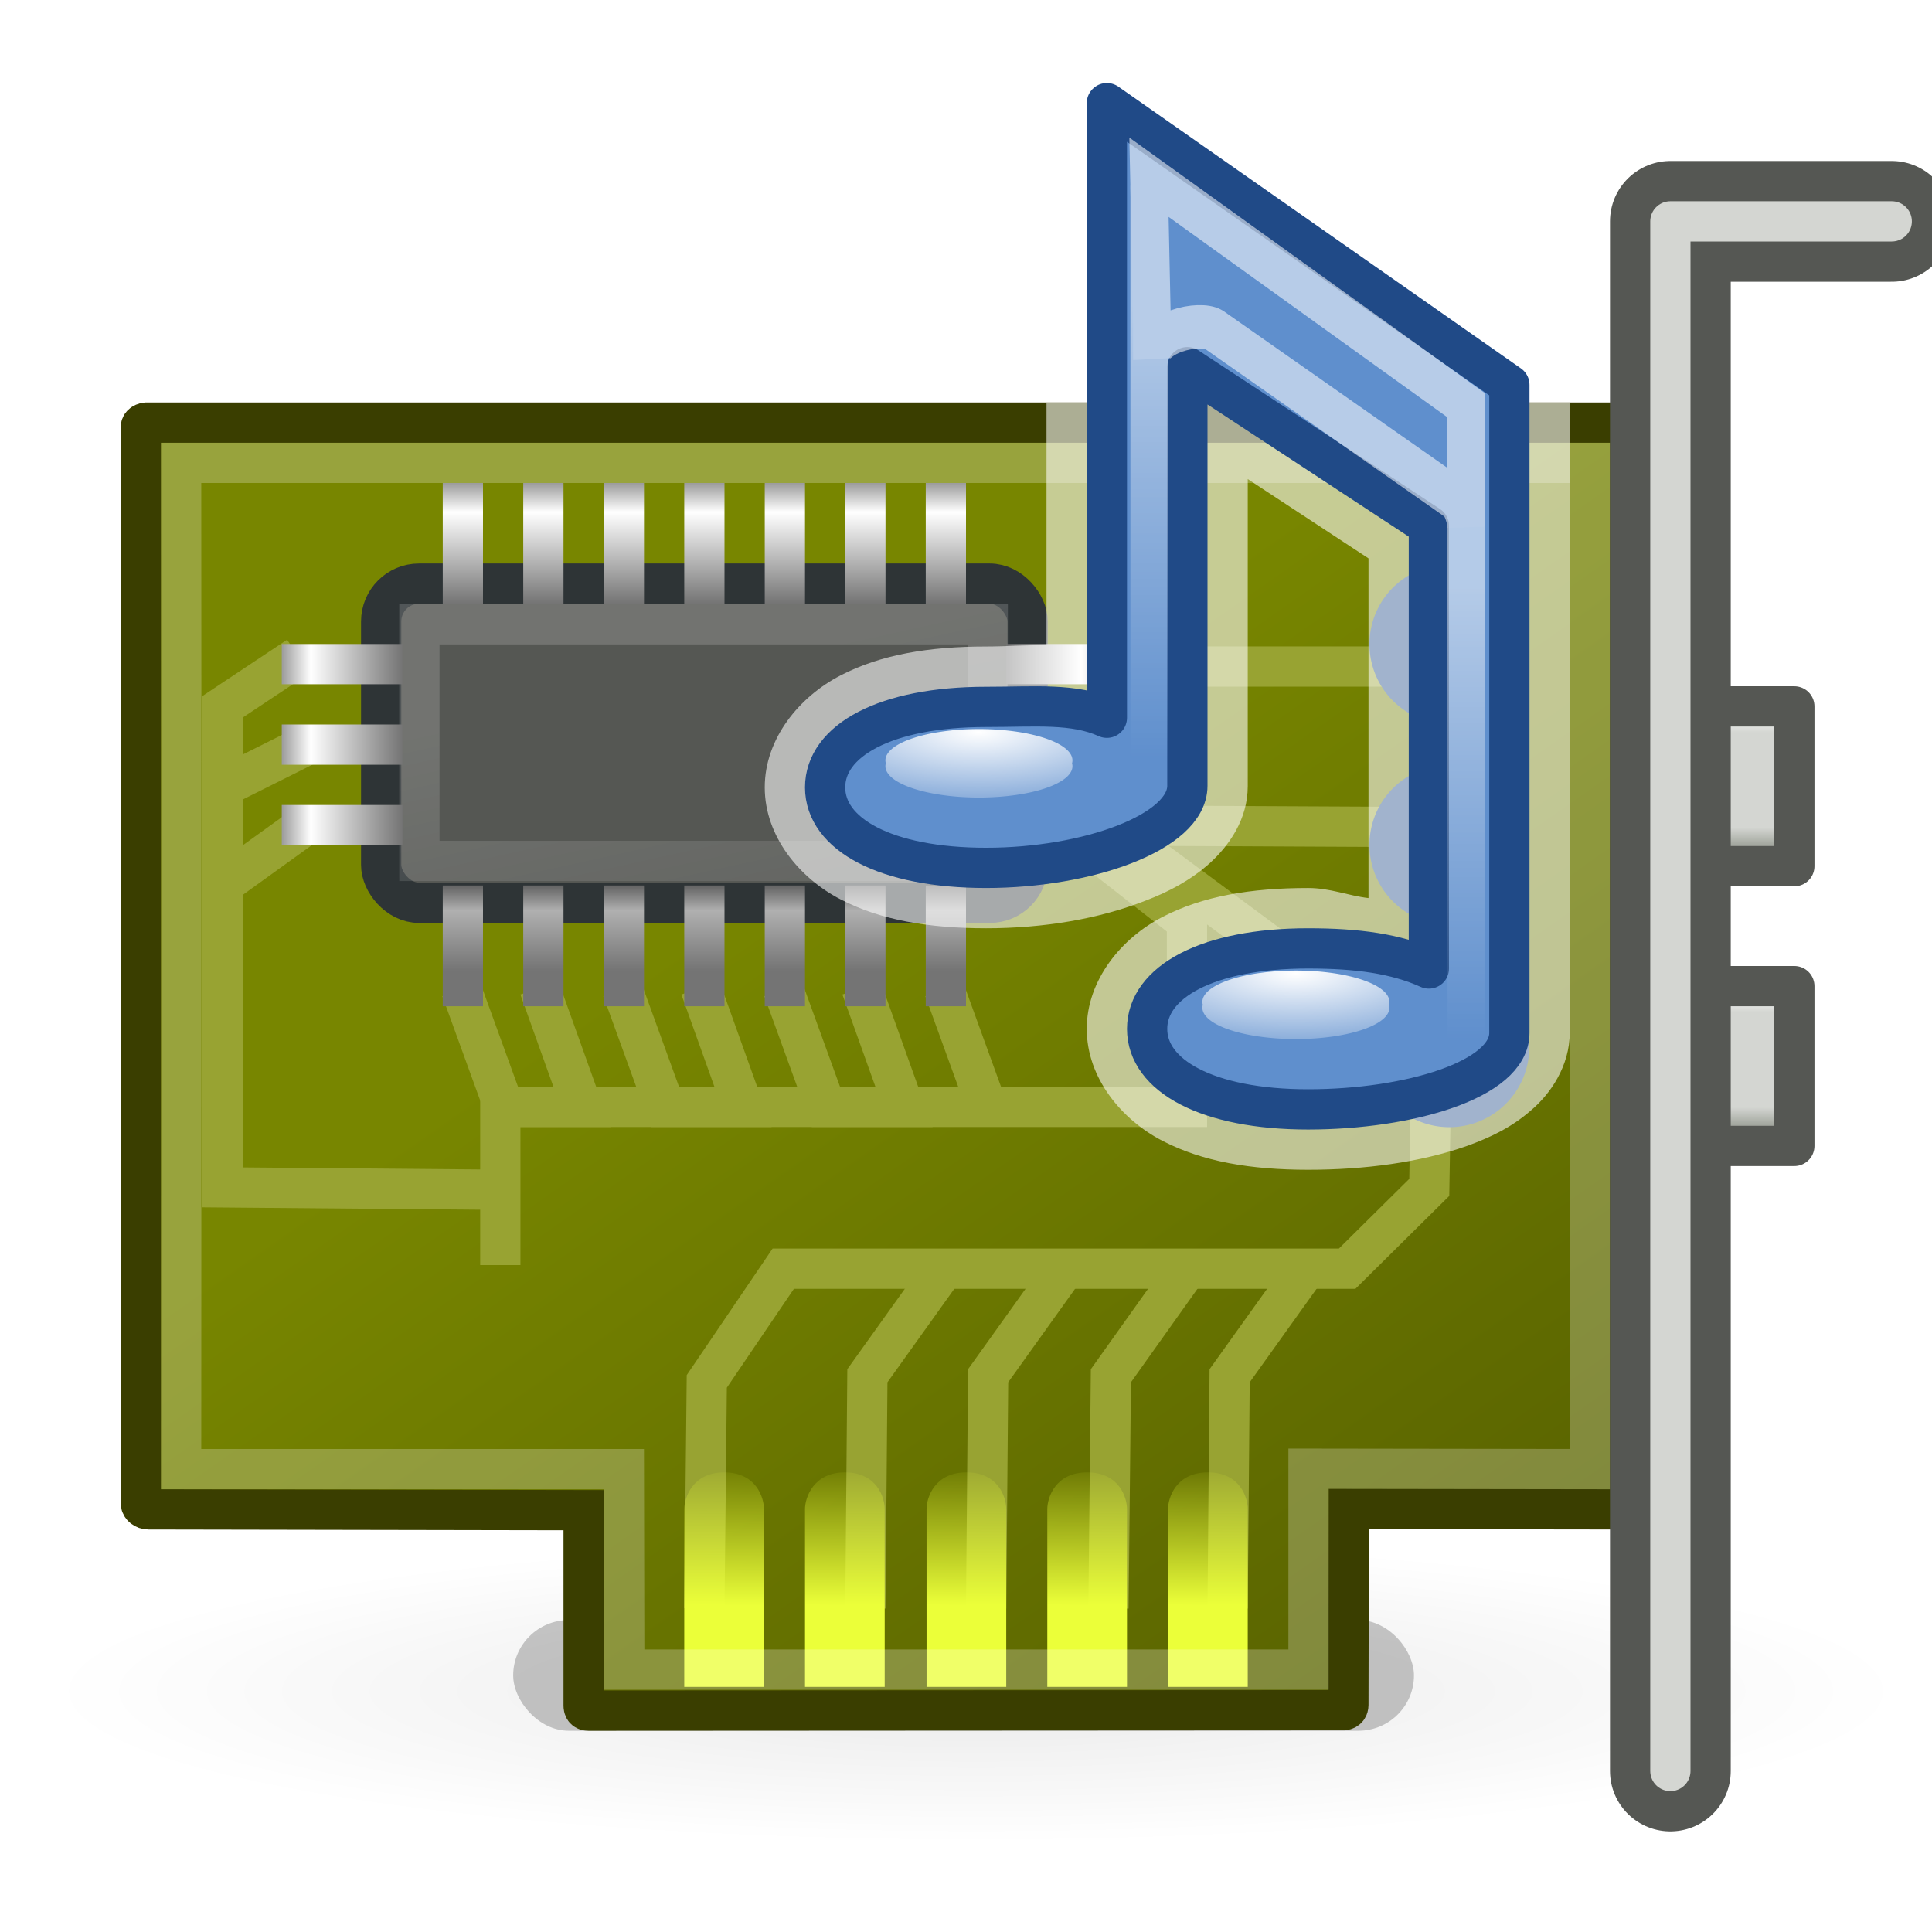<svg xmlns:svg="http://www.w3.org/2000/svg" xmlns="http://www.w3.org/2000/svg" xmlns:xlink="http://www.w3.org/1999/xlink" width="48" height="48" id="svg11300">
  <defs id="defs3">
    <linearGradient id="linearGradient12825">
      <stop offset="0" id="stop12827" style="stop-color:#ffffff;stop-opacity:1"/>
      <stop offset="1" id="stop12829" style="stop-color:#ffffff;stop-opacity:0"/>
    </linearGradient>
    <linearGradient id="linearGradient3345">
      <stop offset="0" id="stop3347" style="stop-color:#ffffff;stop-opacity:1"/>
      <stop offset="1" id="stop3349" style="stop-color:#ffffff;stop-opacity:0"/>
    </linearGradient>
    <linearGradient id="linearGradient15015">
      <stop offset="0" id="stop15017" style="stop-color:#ffffff;stop-opacity:1"/>
      <stop id="stop15025" offset="0.14" style="stop-color:#d4d6d2;stop-opacity:1"/>
      <stop id="stop15023" offset="0.79" style="stop-color:#d4d6d2;stop-opacity:1"/>
      <stop offset="1" id="stop15019" style="stop-color:#7e8478;stop-opacity:1"/>
    </linearGradient>
    <linearGradient id="linearGradient14993">
      <stop offset="0" id="stop14995" style="stop-color:#000000;stop-opacity:1"/>
      <stop offset="1" id="stop14997" style="stop-color:#000000;stop-opacity:0"/>
    </linearGradient>
    <linearGradient id="linearGradient14981">
      <stop offset="0" id="stop14983" style="stop-color:#788600;stop-opacity:1"/>
      <stop offset="1" id="stop14985" style="stop-color:#505900;stop-opacity:1"/>
    </linearGradient>
    <linearGradient id="linearGradient14973">
      <stop id="stop14975" offset="0" style="stop-color:#747474;stop-opacity:1"/>
      <stop offset="0.62" id="stop14977" style="stop-color:#b0b0b0;stop-opacity:1"/>
      <stop id="stop14979" offset="1" style="stop-color:#3f3f3f;stop-opacity:1"/>
    </linearGradient>
    <linearGradient id="linearGradient14881">
      <stop offset="0" id="stop14883" style="stop-color:#747474;stop-opacity:1"/>
      <stop id="stop14893" offset="0.62" style="stop-color:#ffffff;stop-opacity:1"/>
      <stop offset="1" id="stop14885" style="stop-color:#3f3f3f;stop-opacity:1"/>
    </linearGradient>
    <linearGradient id="linearGradient14861">
      <stop offset="0" id="stop14863" style="stop-color:#ffffff;stop-opacity:1"/>
      <stop offset="1" id="stop14865" style="stop-color:#ffffff;stop-opacity:0"/>
    </linearGradient>
    <linearGradient id="linearGradient14780">
      <stop offset="0" id="stop14782" style="stop-color:#ebff39;stop-opacity:1"/>
      <stop offset="1" id="stop14784" style="stop-color:#ebff39;stop-opacity:0"/>
    </linearGradient>
    <linearGradient xlink:href="#linearGradient14861" id="linearGradient14867" x1="16.96" y1="20.17" x2="18.97" y2="31.35" gradientUnits="userSpaceOnUse" gradientTransform="matrix(0.935,0,0,1.149,2.519,-6.86)"/>
    <linearGradient xlink:href="#linearGradient14881" id="linearGradient14887" x1="24" y1="19.5" x2="27" y2="19.5" gradientUnits="userSpaceOnUse" gradientTransform="translate(1,-3)"/>
    <linearGradient xlink:href="#linearGradient14881" id="linearGradient14889" x1="24" y1="21.5" x2="27" y2="21.5" gradientUnits="userSpaceOnUse" gradientTransform="translate(1,-3)"/>
    <linearGradient xlink:href="#linearGradient14881" id="linearGradient14891" x1="24" y1="23.5" x2="27" y2="23.5" gradientUnits="userSpaceOnUse" gradientTransform="translate(1,-3)"/>
    <linearGradient xlink:href="#linearGradient14881" id="linearGradient14895" gradientUnits="userSpaceOnUse" x1="8" y1="19.5" x2="4.33" y2="19.5" gradientTransform="translate(2,-3)"/>
    <linearGradient xlink:href="#linearGradient14881" id="linearGradient14897" gradientUnits="userSpaceOnUse" x1="8" y1="19.5" x2="4.33" y2="19.5" gradientTransform="translate(2,-3)"/>
    <linearGradient xlink:href="#linearGradient14881" id="linearGradient14899" gradientUnits="userSpaceOnUse" x1="8" y1="19.5" x2="4.33" y2="19.5" gradientTransform="translate(2,-3)"/>
    <linearGradient xlink:href="#linearGradient14881" id="linearGradient14903" gradientUnits="userSpaceOnUse" x1="8" y1="19.5" x2="4.33" y2="19.5" gradientTransform="translate(7,-31)"/>
    <linearGradient xlink:href="#linearGradient14881" id="linearGradient14907" gradientUnits="userSpaceOnUse" gradientTransform="translate(7,-33)" x1="8" y1="19.5" x2="4.33" y2="19.5"/>
    <linearGradient xlink:href="#linearGradient14881" id="linearGradient14911" gradientUnits="userSpaceOnUse" gradientTransform="translate(7,-35)" x1="8" y1="19.5" x2="4.33" y2="19.5"/>
    <linearGradient xlink:href="#linearGradient14881" id="linearGradient14915" gradientUnits="userSpaceOnUse" gradientTransform="translate(7,-37)" x1="8" y1="19.5" x2="4.33" y2="19.5"/>
    <linearGradient xlink:href="#linearGradient14881" id="linearGradient14919" gradientUnits="userSpaceOnUse" gradientTransform="translate(7,-39)" x1="8" y1="19.5" x2="4.33" y2="19.5"/>
    <linearGradient xlink:href="#linearGradient14881" id="linearGradient14923" gradientUnits="userSpaceOnUse" gradientTransform="translate(7,-41)" x1="8" y1="19.5" x2="4.33" y2="19.5"/>
    <linearGradient xlink:href="#linearGradient14881" id="linearGradient14927" gradientUnits="userSpaceOnUse" gradientTransform="translate(7,-43)" x1="8" y1="19.5" x2="4.33" y2="19.5"/>
    <linearGradient xlink:href="#linearGradient14973" id="linearGradient14943" gradientUnits="userSpaceOnUse" gradientTransform="translate(17,-31)" x1="7.12" y1="11.5" x2="4.71" y2="11.5"/>
    <linearGradient xlink:href="#linearGradient14973" id="linearGradient14945" gradientUnits="userSpaceOnUse" gradientTransform="translate(17,-33)" x1="7.12" y1="13.5" x2="4.71" y2="13.5"/>
    <linearGradient xlink:href="#linearGradient14973" id="linearGradient14947" gradientUnits="userSpaceOnUse" gradientTransform="translate(17,-35)" x1="7.12" y1="15.5" x2="4.71" y2="15.5"/>
    <linearGradient xlink:href="#linearGradient14973" id="linearGradient14949" gradientUnits="userSpaceOnUse" gradientTransform="translate(17,-37)" x1="7.12" y1="17.5" x2="4.71" y2="17.5"/>
    <linearGradient xlink:href="#linearGradient14973" id="linearGradient14951" gradientUnits="userSpaceOnUse" gradientTransform="translate(17,-39)" x1="7.12" y1="19.5" x2="4.71" y2="19.5"/>
    <linearGradient xlink:href="#linearGradient14973" id="linearGradient14953" gradientUnits="userSpaceOnUse" gradientTransform="translate(17,-41)" x1="7.12" y1="21.5" x2="4.71" y2="21.5"/>
    <linearGradient xlink:href="#linearGradient14973" id="linearGradient14955" gradientUnits="userSpaceOnUse" gradientTransform="translate(17,-43)" x1="7.12" y1="23.5" x2="4.71" y2="23.5"/>
    <linearGradient xlink:href="#linearGradient14981" id="linearGradient14987" x1="20.05" y1="22.75" x2="39" y2="49.79" gradientUnits="userSpaceOnUse" gradientTransform="translate(2,-3)"/>
    <radialGradient xlink:href="#linearGradient14993" id="radialGradient14999" cx="21.5" cy="44.75" fx="21.5" fy="44.75" r="17" gradientTransform="matrix(1,0,0,0.221,0,34.879)" gradientUnits="userSpaceOnUse"/>
    <linearGradient xlink:href="#linearGradient15015" id="linearGradient15027" gradientUnits="userSpaceOnUse" x1="43.69" y1="8.85" x2="43.68" y2="18.04" gradientTransform="matrix(1,0,0,0.395,-0.812,14.196)"/>
    <linearGradient xlink:href="#linearGradient15015" id="linearGradient4745" gradientUnits="userSpaceOnUse" gradientTransform="matrix(1,0,0,0.395,-0.812,21.146)" x1="43.69" y1="8.85" x2="43.68" y2="18.04"/>
    <linearGradient xlink:href="#linearGradient14780" id="linearGradient4748" gradientUnits="userSpaceOnUse" gradientTransform="matrix(1.984,0,0,1,17.109,-3.014)" x1="6.22" y1="42.89" x2="6.24" y2="39.27"/>
    <linearGradient xlink:href="#linearGradient14780" id="linearGradient4751" gradientUnits="userSpaceOnUse" gradientTransform="matrix(1.984,0,0,1,14.109,-3.014)" x1="6.22" y1="42.89" x2="6.24" y2="39.27"/>
    <linearGradient xlink:href="#linearGradient14780" id="linearGradient4754" gradientUnits="userSpaceOnUse" gradientTransform="matrix(1.984,0,0,1,11.109,-3.014)" x1="6.22" y1="42.89" x2="6.24" y2="39.27"/>
    <linearGradient xlink:href="#linearGradient14780" id="linearGradient4757" gradientUnits="userSpaceOnUse" gradientTransform="matrix(1.984,0,0,1,8.094,-3.014)" x1="6.22" y1="42.89" x2="6.24" y2="39.27"/>
    <linearGradient xlink:href="#linearGradient14780" id="linearGradient4760" gradientUnits="userSpaceOnUse" gradientTransform="matrix(1.984,0,0,1,5.094,-3.014)" x1="6.22" y1="42.89" x2="6.24" y2="39.27"/>
    <filter x="-0.11" width="1.22" y="-0.51" height="2.02" id="filter5416">
      <feGaussianBlur stdDeviation="1.59" id="feGaussianBlur5418"/>
    </filter>
    <filter x="-0.13" width="1.25" y="-1.02" height="3.05" id="filter5482">
      <feGaussianBlur stdDeviation="1.17" id="feGaussianBlur5484"/>
    </filter>
    <linearGradient xlink:href="#linearGradient3345" id="linearGradient12815" gradientUnits="userSpaceOnUse" x1="18.49" y1="8.67" x2="18.49" y2="24.71"/>
    <linearGradient xlink:href="#linearGradient3345" id="linearGradient12817" gradientUnits="userSpaceOnUse" x1="18.49" y1="8.67" x2="18.49" y2="24.71"/>
    <linearGradient xlink:href="#linearGradient3345" id="linearGradient12819" gradientUnits="userSpaceOnUse" x1="18.49" y1="8.67" x2="18.49" y2="24.71"/>
    <linearGradient xlink:href="#linearGradient3345" id="linearGradient12821" gradientUnits="userSpaceOnUse" x1="18.49" y1="8.67" x2="18.49" y2="24.71"/>
    <radialGradient xlink:href="#linearGradient12825" id="radialGradient12831" cx="31.44" cy="23.97" fx="31.44" fy="23.97" r="1.13" gradientTransform="matrix(2.892,0,0,0.723,-59.492,7.481)" gradientUnits="userSpaceOnUse"/>
    <radialGradient xlink:href="#linearGradient12825" id="radialGradient12835" gradientUnits="userSpaceOnUse" gradientTransform="matrix(2.892,0,0,0.723,-59.492,7.481)" cx="31.44" cy="23.97" fx="31.44" fy="23.97" r="1.13"/>
  </defs>
  <g id="layer1">
    <rect id="rect5432" width="22.38" height="2.75" x="12.75" y="40.25" rx="1.38" ry="1.38" style="fill:#000;filter:url(#filter5482);opacity:0.46"/>
    <path id="path14991" d="M38.5 44.75A17 3.75 0 1 1 4.5 44.75 17 3.75 0 1 1 38.5 44.75z" transform="matrix(1.353,0,0,1,-4.838,-2.75)" style="fill:url(#radialGradient14999);filter:url(#filter5416);opacity:0.29"/>
    <rect id="rect15011" width="4.74" height="3.97" x="39.84" y="17.55" style="fill:url(#linearGradient15027);stroke-linecap:round;stroke-linejoin:round;stroke-width:1;stroke:#555753"/>
    <rect y="24.5" x="39.84" height="3.97" width="4.74" id="rect4743" style="fill:url(#linearGradient4745);stroke-linecap:round;stroke-linejoin:round;stroke-width:1;stroke:#555753"/>
    <path d="M3.5 10.63L3.5 37.35C3.5 37.43 3.59 37.5 3.69 37.5L14.5 37.52 14.5 42.37C14.5 42.44 14.52 42.5 14.62 42.5L33.38 42.49C33.47 42.48 33.5 42.42 33.5 42.36L33.51 37.49 40.39 37.5C40.48 37.5 40.51 37.37 40.5 37.29L40.5 10.63C40.51 10.55 40.46 10.51 40.37 10.5L3.63 10.5C3.55 10.51 3.49 10.56 3.5 10.63z" id="rect14772" style="fill:url(#linearGradient14987);stroke-width:1;stroke:#3a3e00"/>
    <path d="M27 20.47L27.06 21 29.49 22.9 29.49 27.5 12.43 27.5 12.43 31.43" id="path14957" style="fill:none;stroke:#98a332"/>
    <path d="M17.5 39.96L17.56 34.32 19.46 31.52 33.47 31.52 35.51 29.5 35.56 26.47 27.51 20.51 35.63 20.55 35.44 16.56 28 16.56" id="path14826" style="fill:none;stroke:#98a332"/>
    <g id="g14850" transform="translate(2,-3)">
      <path id="path14842" d="M19.5 42.96L19.55 37.18 21.46 34.51" style="fill:none;stroke:#98a332"/>
      <path d="M22.5 42.96L22.55 37.18 24.46 34.51" id="path14844" style="fill:none;stroke:#98a332"/>
      <path id="path14846" d="M25.54 42.96L25.6 37.18 27.5 34.51" style="fill:none;stroke:#98a332"/>
      <path d="M28.5 42.96L28.55 37.18 30.46 34.51" id="path14848" style="fill:none;stroke:#98a332"/>
    </g>
    <path id="path14796" d="M17.99 36.58C18.79 36.58 18.98 37.21 18.98 37.49L18.98 41.91C18.98 41.91 17 41.91 17 41.91L17 37.49C17 37.21 17.21 36.58 17.99 36.58z" fill="url(#linearGradient4760)"/>
    <path d="M20.99 36.58C21.79 36.58 21.98 37.21 21.98 37.49L21.98 41.91C21.98 41.91 20 41.91 20 41.91L20 37.49C20 37.21 20.21 36.58 20.99 36.58z" id="path14800" fill="url(#linearGradient4757)"/>
    <path id="path14804" d="M24.01 36.58C24.81 36.58 25 37.21 25 37.49L25 41.91C25 41.91 23.02 41.91 23.02 41.91L23.02 37.49C23.02 37.21 23.22 36.58 24.01 36.58z" fill="url(#linearGradient4754)"/>
    <path d="M27.01 36.58C27.81 36.58 28 37.21 28 37.49L28 41.91C28 41.91 26.02 41.91 26.02 41.91L26.02 37.49C26.02 37.21 26.22 36.58 27.01 36.58z" id="path14808" fill="url(#linearGradient4751)"/>
    <path id="path14812" d="M30.01 36.58C30.81 36.58 31 37.21 31 37.49L31 41.91C31 41.91 29.02 41.91 29.02 41.91L29.02 37.49C29.02 37.21 29.22 36.58 30.01 36.58z" fill="url(#linearGradient4748)"/>
    <path d="M7.41 16.31L5.53 17.56 5.53 19.44 5.53 29.5 12.53 29.56" id="path15029" style="fill:none;stroke:#98a332"/>
    <rect id="rect14857" width="16.06" height="7.93" x="9.47" y="14.5" rx="0.94" ry="0.94" style="fill:#555753;stroke-width:1;stroke:#2e3436"/>
    <rect ry="0" rx="0" y="15.51" x="10.42" height="5.88" width="14.12" id="rect14859" style="fill:none;opacity:0.17;stroke-width:1;stroke:url(#linearGradient14867)"/>
    <rect id="rect14869" width="3" height="1" x="7" y="16" fill="url(#linearGradient14899)"/>
    <path d="M7.64 18.5L5.52 19.56 5.52 22" id="path15031" style="fill:none;stroke:#98a332"/>
    <rect y="18" x="7" height="1" width="3" id="rect14871" fill="url(#linearGradient14897)"/>
    <path d="M7.5 20.56L5.5 22" id="path15033" style="fill:none;stroke:#98a332"/>
    <rect id="rect14873" width="3" height="1" x="7" y="20" fill="url(#linearGradient14895)"/>
    <rect y="16" x="25" height="1" width="3" id="rect14875" fill="url(#linearGradient14887)"/>
    <rect id="rect14877" width="3" height="1" x="25" y="18" fill="url(#linearGradient14889)"/>
    <rect y="20" x="25" height="1" width="3" id="rect14879" fill="url(#linearGradient14891)"/>
    <rect y="-12" x="12" height="1" width="3" id="rect14901" transform="matrix(0,1,-1,0,0,0)" fill="url(#linearGradient14903)"/>
    <rect transform="matrix(0,1,-1,0,0,0)" id="rect14905" width="3" height="1" x="12" y="-14" fill="url(#linearGradient14907)"/>
    <rect y="-16" x="12" height="1" width="3" id="rect14909" transform="matrix(0,1,-1,0,0,0)" fill="url(#linearGradient14911)"/>
    <rect transform="matrix(0,1,-1,0,0,0)" id="rect14913" width="3" height="1" x="12" y="-18" fill="url(#linearGradient14915)"/>
    <rect y="-20" x="12" height="1" width="3" id="rect14917" transform="matrix(0,1,-1,0,0,0)" fill="url(#linearGradient14919)"/>
    <rect transform="matrix(0,1,-1,0,0,0)" id="rect14921" width="3" height="1" x="12" y="-22" fill="url(#linearGradient14923)"/>
    <rect y="-24" x="12" height="1" width="3" id="rect14925" transform="matrix(0,1,-1,0,0,0)" fill="url(#linearGradient14927)"/>
    <g id="g14967" transform="translate(2,-3)">
      <path id="path14959" d="M9.46 27.58L10.52 30.5 12.46 30.5 11.4 27.54" style="fill:none;stroke:#98a332"/>
      <path d="M13.46 27.58L14.52 30.5 16.46 30.5 15.4 27.54" id="path14961" style="fill:none;stroke:#98a332"/>
      <path id="path14963" d="M17.46 27.58L18.52 30.5 20.46 30.5 19.4 27.54" style="fill:none;stroke:#98a332"/>
      <path d="M21.46 27.58L22.52 30.5" id="path14965" style="fill:none;stroke:#98a332"/>
    </g>
    <rect transform="matrix(0,1,-1,0,0,0)" id="rect14929" width="3" height="1" x="22" y="-12" fill="url(#linearGradient14943)"/>
    <rect y="-14" x="22" height="1" width="3" id="rect14931" transform="matrix(0,1,-1,0,0,0)" fill="url(#linearGradient14945)"/>
    <rect transform="matrix(0,1,-1,0,0,0)" id="rect14933" width="3" height="1" x="22" y="-16" fill="url(#linearGradient14947)"/>
    <rect y="-18" x="22" height="1" width="3" id="rect14935" transform="matrix(0,1,-1,0,0,0)" fill="url(#linearGradient14949)"/>
    <rect transform="matrix(0,1,-1,0,0,0)" id="rect14937" width="3" height="1" x="22" y="-20" fill="url(#linearGradient14951)"/>
    <rect y="-22" x="22" height="1" width="3" id="rect14939" transform="matrix(0,1,-1,0,0,0)" fill="url(#linearGradient14953)"/>
    <path id="path14989" d="M4.5 36.5L15.5 36.5 15.51 41.48 32.51 41.48 32.51 36.49 39.5 36.5C39.5 36.5 39.5 11.5 39.5 11.5L4.5 11.5C4.51 19.84 4.5 36.5 4.5 36.5z" style="fill:none;opacity:0.24;stroke-width:1;stroke:#fff"/>
    <rect transform="matrix(0,1,-1,0,0,0)" id="rect14941" width="3" height="1" x="22" y="-24" fill="url(#linearGradient14955)"/>
    <path d="M41.5 44L41.5 5.5 47 5.5" id="path15001" style="fill:none;stroke-linecap:round;stroke-linejoin:round;stroke-width:3;stroke:#555753"/>
    <path id="path15003" d="M41.5 44L41.5 5.5 47 5.5" style="fill:none;stroke-linecap:round;stroke-linejoin:round;stroke:#d4d6d2"/>
    <path id="path15005" d="M36.95 13A0.93 0.93 0 1 1 35.09 13 0.93 0.93 0 1 1 36.95 13z" transform="matrix(1.601,0,0,1.601,-21.659,-4.808)" style="fill:#3465a4;stroke-linecap:round;stroke-linejoin:round;stroke-width:0.62;stroke:#204a87"/>
    <path transform="matrix(1.601,0,0,1.601,-21.659,0.178)" d="M36.95 13A0.93 0.93 0 1 1 35.09 13 0.93 0.93 0 1 1 36.95 13z" id="path15007" style="fill:#3465a4;stroke-linecap:round;stroke-linejoin:round;stroke-width:0.62;stroke:#204a87"/>
    <path id="path15009" d="M36.95 13A0.93 0.93 0 1 1 35.09 13 0.93 0.93 0 1 1 36.95 13z" transform="matrix(1.601,0,0,1.601,-21.659,5.206)" style="fill:#3465a4;stroke-linecap:round;stroke-linejoin:round;stroke-width:0.62;stroke:#204a87"/>
    <g id="g12800" transform="translate(9,6.25e-2)">
      <path id="path12759" d="M17 9.94L17 15.97C16.49 15.96 15.99 16 15.5 16 14.08 16 12.88 16.2 11.88 16.72 10.87 17.24 10 18.28 10 19.5 10 20.72 10.87 21.76 11.88 22.28 12.88 22.8 14.08 23 15.5 23 16.93 23 18.3 22.77 19.47 22.31 20.05 22.09 20.59 21.8 21.06 21.38 21.53 20.95 22 20.3 22 19.47L22 11.84 25 13.81 25 22.25C24.49 22.19 24.05 22 23.5 22 22.08 22 20.88 22.2 19.88 22.72 18.87 23.24 18 24.28 18 25.5 18 26.72 18.87 27.76 19.88 28.28 20.88 28.8 22.08 29 23.5 29 24.9 29 26.27 28.82 27.44 28.41 28.02 28.2 28.55 27.95 29.03 27.53 29.52 27.12 30 26.42 30 25.59L30 9.94 26.5 9.94 27 10.28 27 11.53 24.56 9.94 17 9.94zM15.5 19C16.81 19 17.55 18.98 17.88 19.13 18.23 19.29 18.63 19.31 19 19.19 18.9 19.26 18.73 19.41 18.41 19.53 17.7 19.81 16.58 20 15.5 20 14.41 20 13.62 19.79 13.25 19.59 13.13 19.53 13.13 19.52 13.09 19.5 13.13 19.48 13.13 19.47 13.25 19.41 13.62 19.21 14.41 19 15.5 19zM23.5 25C24.61 25 25.33 25.13 25.88 25.38 26.09 25.47 26.33 25.51 26.56 25.5 26.5 25.52 26.51 25.54 26.44 25.56 25.73 25.81 24.61 26 23.5 26 22.41 26 21.62 25.79 21.25 25.59 21.13 25.53 21.13 25.52 21.09 25.5 21.13 25.48 21.13 25.47 21.25 25.41 21.62 25.21 22.41 25 23.5 25z" style="fill:#fff;opacity:0.58"/>
      <g id="g12791">
        <path id="path7246" d="M18.5 2.5L18.5 17.77C17.68 17.4 16.72 17.5 15.5 17.5 12.99 17.5 11.5 18.34 11.5 19.5 11.5 20.66 12.99 21.5 15.5 21.5 18.01 21.5 20.5 20.62 20.5 19.46L20.5 9.06 26.5 13 26.5 24C25.68 23.63 24.72 23.5 23.5 23.5 20.99 23.5 19.5 24.34 19.5 25.5 19.5 26.66 20.99 27.5 23.5 27.5 26.01 27.5 28.5 26.76 28.5 25.6L28.5 9.5 18.5 2.5z" style="fill:#5f8fcd;stroke-linecap:round;stroke-linejoin:round;stroke:#204a87"/>
        <g id="g7250" transform="matrix(0.606,0,0,0.7,2.887,-0.65)" opacity="0.55">
          <path id="path7252" d="M27.49 7.13L27.61 12.04 27.61 13.55C27.53 12.62 29.56 12.24 30.15 12.54L40.06 18.55C40.31 18.72 40.48 19.22 40.5 19.53L40.49 15.22 27.49 7.13z" style="fill:none;stroke-linecap:round;stroke-width:1.54;stroke:#fff"/>
          <g transform="translate(9,3)" id="g7254" style="stroke-width:1.54;stroke:url(#linearGradient12817)">
            <path id="path7256" d="M18.5 25.5L18.5 4.5" style="fill:none;stroke-linecap:round;stroke-linejoin:round;stroke-opacity:0.97;stroke-width:1.54;stroke:url(#linearGradient12815)"/>
          </g>
          <g transform="translate(22,13)" id="g7258" style="stroke-width:1.54;stroke:url(#linearGradient12821)">
            <path id="path7260" d="M18.5 25.5L18.5 2.5" style="fill:none;stroke-linecap:round;stroke-linejoin:round;stroke-opacity:0.97;stroke-width:1.54;stroke:url(#linearGradient12819)"/>
          </g>
        </g>
      </g>
    </g>
    <path id="path12823" d="M32.56 25.09A1.13 0.28 0 1 1 30.31 25.09 1.13 0.28 0 1 1 32.56 25.09z" transform="matrix(2.056,0,0,2.778,-32.434,-44.736)" fill="url(#radialGradient12831)"/>
    <path transform="matrix(2.056,0,0,2.778,-40.309,-50.736)" d="M32.56 25.09A1.13 0.28 0 1 1 30.31 25.09 1.13 0.28 0 1 1 32.56 25.09z" id="path12833" fill="url(#radialGradient12835)"/>
  </g>
</svg>
